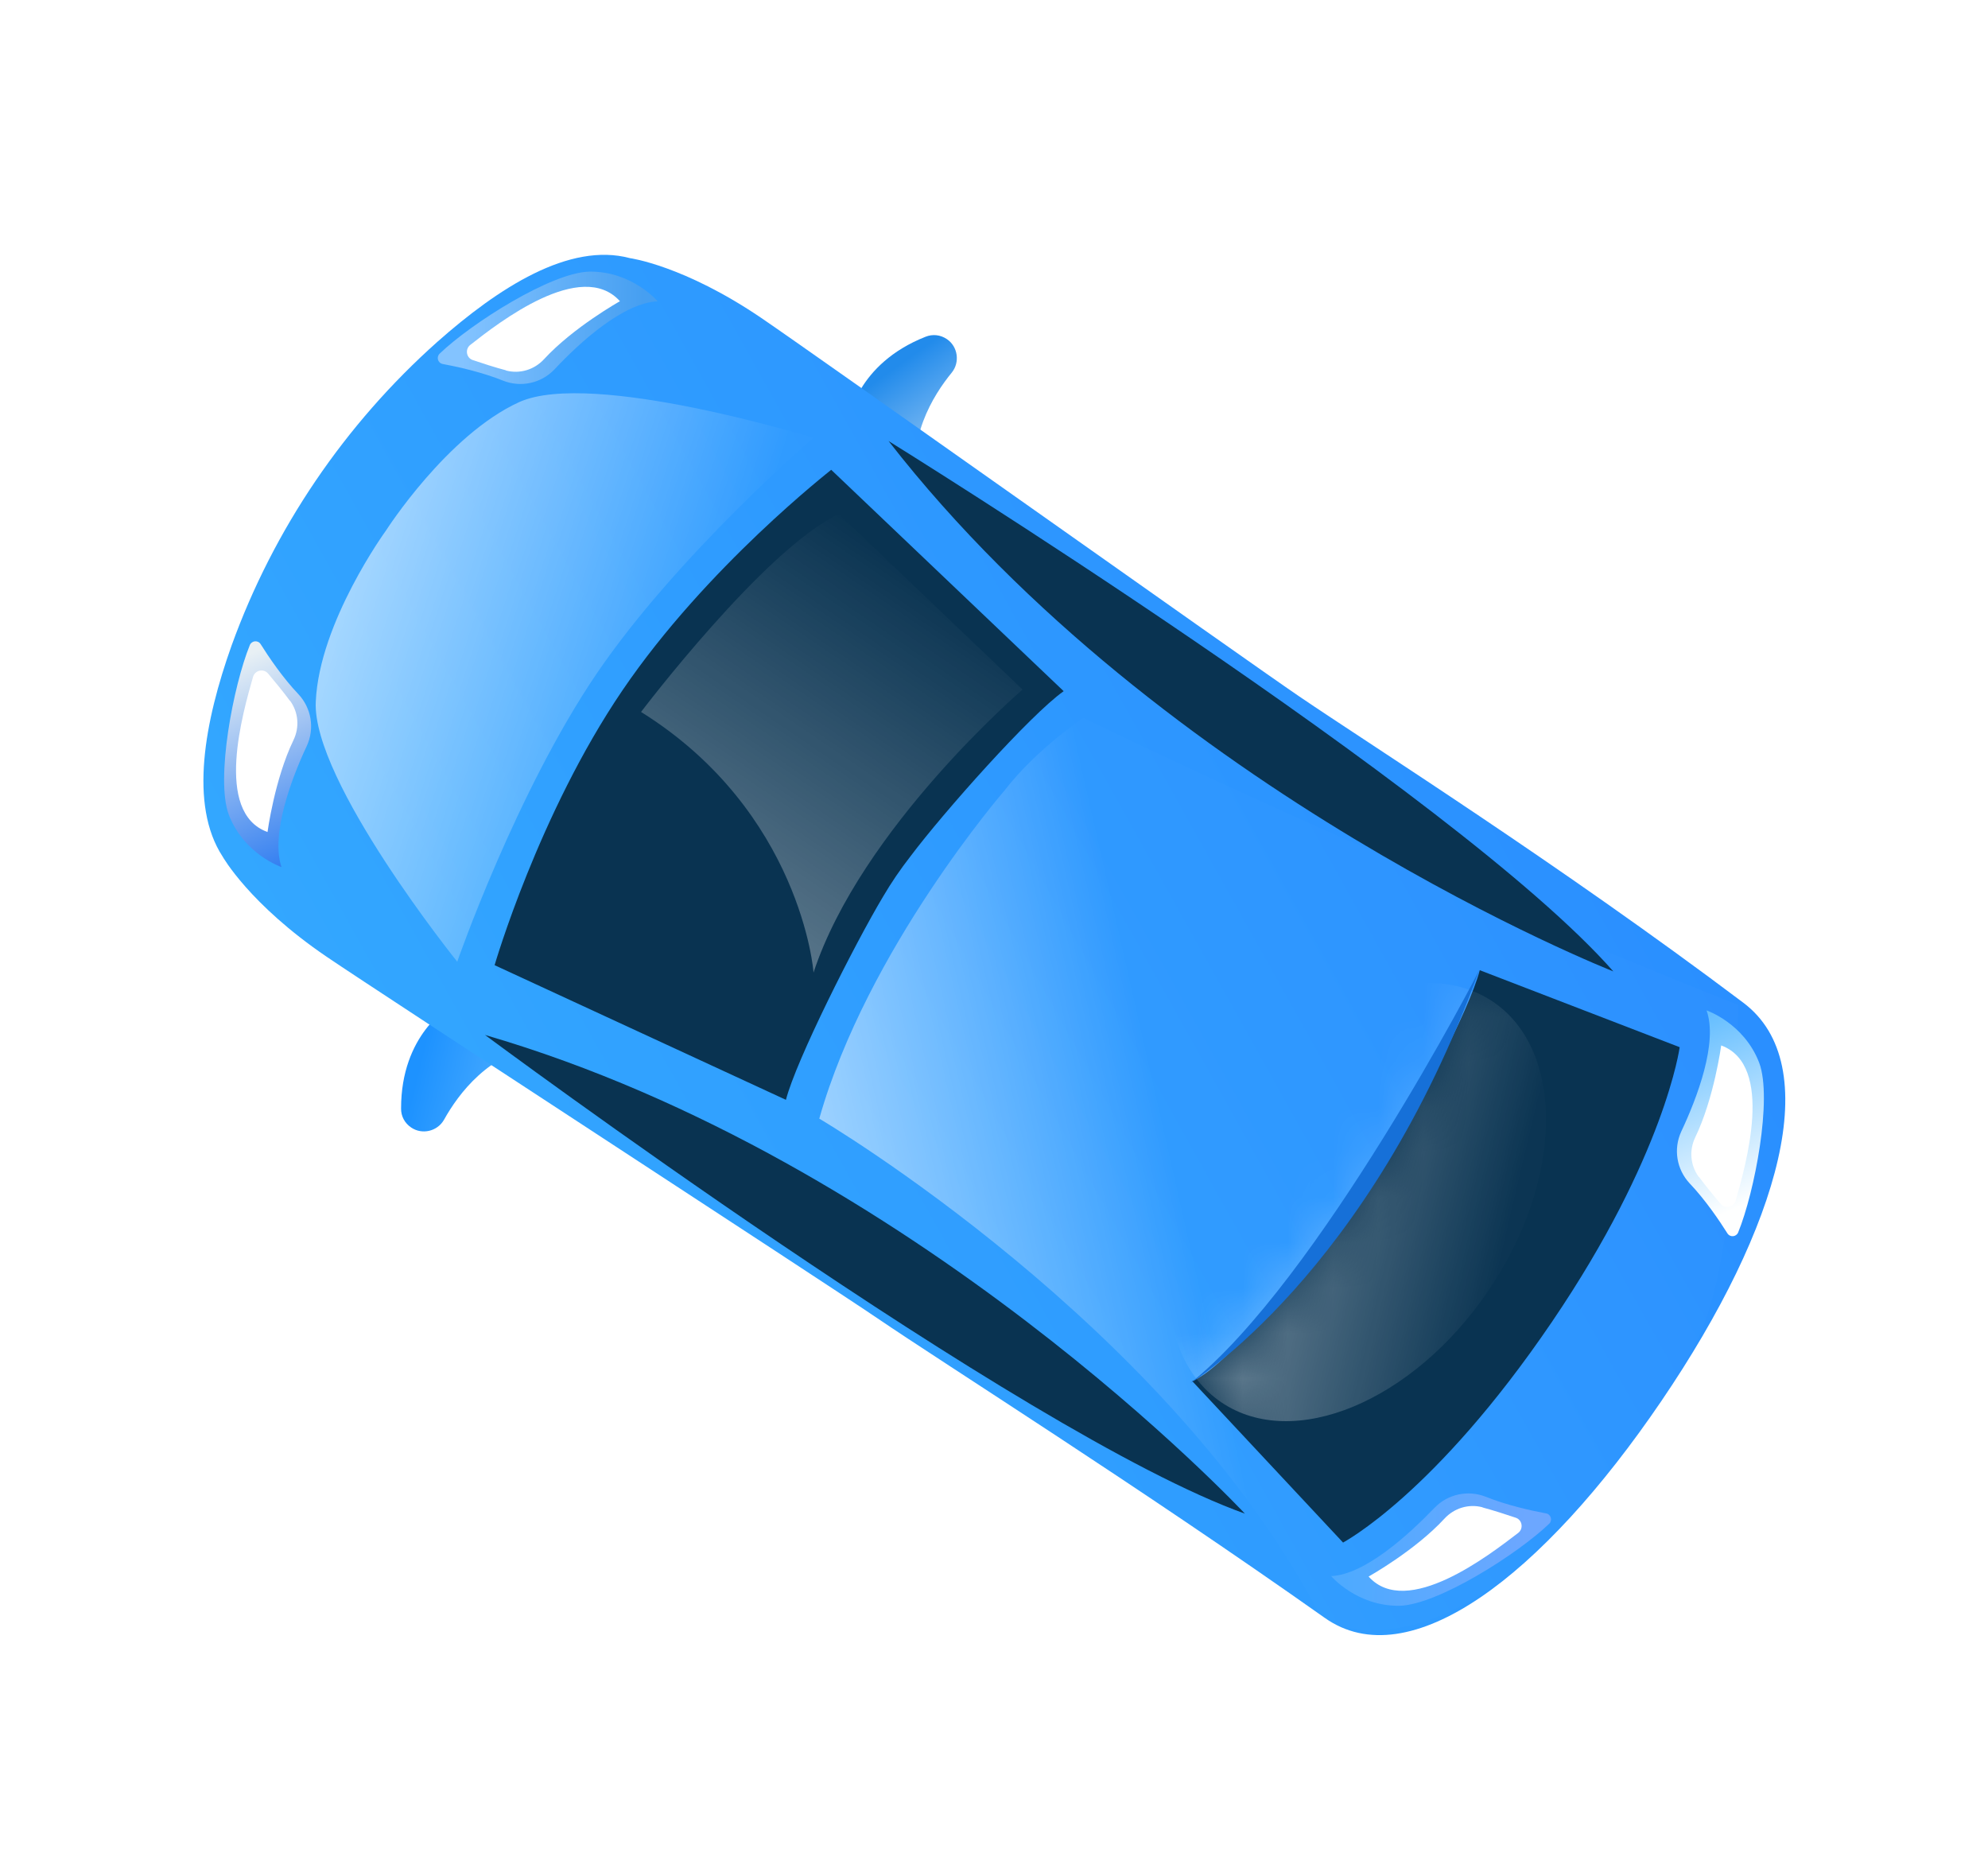 <svg width="44" height="41" viewBox="0 0 44 41" fill="none" xmlns="http://www.w3.org/2000/svg">
<g filter="url(#filter0_d_562_2337)">
<path d="M9.957 20.276C9.957 20.276 8.875 20.887 8.877 22.532C8.875 22.701 8.955 22.855 9.101 22.953C9.343 23.118 9.682 23.037 9.827 22.781C10.148 22.205 10.825 21.291 12.014 21.107L9.957 20.276Z" fill="url(#paint0_linear_562_2337)"/>
<path d="M18.784 7.288C18.784 7.288 18.954 6.057 20.484 5.453C20.641 5.39 20.813 5.407 20.959 5.506C21.201 5.671 21.25 6.016 21.066 6.245C20.648 6.755 20.048 7.722 20.314 8.894L18.784 7.288Z" fill="url(#paint1_linear_562_2337)"/>
<path d="M13.943 3.713C12.6 3.353 11.031 4.37 9.681 5.564C7.633 7.389 6.058 9.705 5.125 12.288C4.532 13.954 4.177 15.81 4.928 16.957C4.928 16.957 5.516 18.009 7.232 19.175C8.444 19.999 18.24 26.373 19.403 27.163C20.992 28.244 25.172 30.872 29.317 33.802C31.19 35.132 34.136 32.883 36.771 29.005C39.406 25.128 40.413 21.561 38.582 20.189C34.523 17.133 30.35 14.496 28.76 13.415C27.597 12.625 18.065 5.863 16.853 5.039C15.137 3.873 13.943 3.713 13.943 3.713Z" fill="url(#paint2_linear_562_2337)"/>
<path d="M22.232 15.495C22.232 15.495 19.19 19.011 18.133 22.756C18.133 22.756 25.897 27.324 29.252 33.813C29.252 33.813 31.773 35.483 35.794 30.422C36.461 29.586 37.022 28.678 37.524 27.73C38.536 25.824 38.423 20.986 38.475 20.242C38.475 20.242 31.18 17.382 23.975 13.888C23.975 13.888 22.942 14.575 22.232 15.495Z" fill="url(#paint3_linear_562_2337)"/>
<path d="M13.777 13.277C11.919 16.011 10.947 19.36 10.947 19.36L17.395 22.34C17.617 21.471 18.915 18.895 19.548 17.837C19.727 17.533 19.924 17.243 20.148 16.955C20.888 15.97 22.805 13.816 23.542 13.296L18.397 8.397C18.391 8.407 15.634 10.544 13.777 13.277Z" fill="#093351"/>
<path d="M34.346 27.258C36.856 23.565 37.176 21.175 37.176 21.175L32.751 19.471C32.529 20.341 31.275 22.748 30.426 23.956C30.228 24.247 30.05 24.551 29.826 24.838C29.086 25.823 27.209 28.231 26.387 28.565L29.726 32.138C29.732 32.129 31.744 31.087 34.346 27.258Z" fill="#093351"/>
<mask id="mask0_562_2337" style="mask-type:alpha" maskUnits="userSpaceOnUse" x="26" y="19" width="12" height="14">
<path d="M34.346 27.258C36.856 23.565 37.176 21.175 37.176 21.175L32.751 19.471C32.529 20.341 31.275 22.748 30.426 23.956C30.228 24.247 30.05 24.551 29.826 24.838C29.086 25.823 27.209 28.231 26.386 28.565L29.725 32.138C29.732 32.129 31.744 31.087 34.346 27.258Z" fill="#4D668A"/>
</mask>
<g mask="url(#mask0_562_2337)">
<ellipse cx="30.038" cy="24.602" rx="5.356" ry="3.504" transform="rotate(-55.799 30.038 24.602)" fill="url(#paint4_linear_562_2337)"/>
</g>
<path d="M10.734 20.904C10.734 20.904 22.608 29.725 27.553 31.498C27.553 31.498 20.256 23.677 10.734 20.904Z" fill="#093351"/>
<path d="M19.666 7.76C19.666 7.76 32.239 15.554 35.708 19.498C35.708 19.498 25.757 15.584 19.666 7.76Z" fill="#093351"/>
<path opacity="0.32" d="M14.188 13.756C14.188 13.756 16.938 10.127 18.567 9.378L22.632 13.26C22.632 13.26 19.058 16.329 18.005 19.525C18.012 19.515 17.722 15.959 14.188 13.756Z" fill="url(#paint5_linear_562_2337)"/>
<path d="M26.337 28.617C26.337 28.617 30.305 26.198 32.741 19.465C32.751 19.472 29.179 26.354 26.337 28.617Z" fill="#1670D8"/>
<path d="M11.495 6.897C9.896 7.624 8.545 9.738 8.545 9.738C8.545 9.738 7.067 11.766 6.989 13.527C6.902 15.282 10.12 19.283 10.12 19.283C10.12 19.283 11.422 15.533 13.207 12.906C14.986 10.289 17.999 7.69 17.999 7.69C17.999 7.69 13.104 6.177 11.495 6.897Z" fill="url(#paint6_linear_562_2337)"/>
<path d="M29.462 32.88C29.462 32.88 30.028 33.548 30.971 33.537C31.819 33.519 33.594 32.387 34.286 31.723C34.365 31.649 34.33 31.512 34.217 31.492C33.902 31.434 33.347 31.312 32.881 31.123C32.489 30.97 32.043 31.063 31.747 31.372C31.17 31.972 30.206 32.848 29.462 32.88Z" fill="url(#paint7_linear_562_2337)"/>
<path d="M30.291 32.89C30.291 32.89 31.32 32.315 31.97 31.608C32.187 31.373 32.506 31.278 32.808 31.356L32.817 31.362C33.057 31.426 33.336 31.517 33.544 31.587C33.696 31.634 33.727 31.839 33.592 31.932C32.974 32.404 31.137 33.834 30.291 32.89Z" fill="white"/>
<path d="M37.771 20.361C37.771 20.361 38.6 20.641 38.937 21.522C39.232 22.318 38.834 24.385 38.471 25.273C38.431 25.373 38.292 25.391 38.231 25.293C38.061 25.022 37.743 24.551 37.395 24.187C37.109 23.879 37.032 23.43 37.211 23.041C37.565 22.29 38.025 21.072 37.771 20.361Z" fill="url(#paint8_linear_562_2337)"/>
<path d="M38.095 21.136C38.095 21.136 37.938 22.305 37.521 23.169C37.382 23.457 37.412 23.789 37.595 24.041L37.604 24.047C37.752 24.247 37.939 24.473 38.08 24.64C38.18 24.764 38.382 24.717 38.419 24.558C38.63 23.809 39.284 21.576 38.095 21.136Z" fill="white"/>
<path d="M14.556 4.668C14.556 4.668 13.99 4 13.047 4.011C12.199 4.029 10.423 5.161 9.732 5.825C9.653 5.899 9.687 6.035 9.801 6.056C10.116 6.114 10.671 6.236 11.137 6.425C11.529 6.579 11.975 6.485 12.271 6.176C12.838 5.569 13.795 4.704 14.556 4.668Z" fill="url(#paint9_linear_562_2337)"/>
<path d="M13.721 4.666C13.721 4.666 12.692 5.242 12.042 5.948C11.825 6.184 11.506 6.278 11.204 6.201L11.194 6.194C10.954 6.131 10.676 6.04 10.468 5.97C10.316 5.923 10.285 5.718 10.419 5.625C11.028 5.146 12.865 3.716 13.721 4.666Z" fill="white"/>
<path d="M6.23 17.189C6.23 17.189 5.4 16.909 5.063 16.028C4.768 15.232 5.167 13.165 5.529 12.277C5.569 12.177 5.709 12.159 5.77 12.257C5.94 12.528 6.257 12.999 6.605 13.363C6.892 13.671 6.969 14.12 6.79 14.509C6.436 15.26 5.992 16.475 6.23 17.189Z" fill="url(#paint10_linear_562_2337)"/>
<path d="M5.921 16.413C5.921 16.413 6.077 15.245 6.495 14.38C6.634 14.092 6.604 13.761 6.421 13.509L6.411 13.502C6.264 13.302 6.077 13.076 5.936 12.909C5.836 12.785 5.634 12.832 5.597 12.991C5.385 13.74 4.725 15.983 5.921 16.413Z" fill="white"/>
</g>
<defs>
<filter id="filter0_d_562_2337" x="0.502" y="1.641" width="43.011" height="38.545" filterUnits="userSpaceOnUse" color-interpolation-filters="sRGB">
<feFlood flood-opacity="0" result="BackgroundImageFix"/>
<feColorMatrix in="SourceAlpha" type="matrix" values="0 0 0 0 0 0 0 0 0 0 0 0 0 0 0 0 0 0 127 0" result="hardAlpha"/>
<feOffset dy="2"/>
<feGaussianBlur stdDeviation="2"/>
<feColorMatrix type="matrix" values="0 0 0 0 0.486 0 0 0 0 0.536 0 0 0 0 0.613 0 0 0 0.5 0"/>
<feBlend mode="normal" in2="BackgroundImageFix" result="effect1_dropShadow_562_2337"/>
<feBlend mode="normal" in="SourceGraphic" in2="effect1_dropShadow_562_2337" result="shape"/>
</filter>
<linearGradient id="paint0_linear_562_2337" x1="7.096" y1="25.293" x2="12.995" y2="26.745" gradientUnits="userSpaceOnUse">
<stop offset="0.203" stop-color="#1D92FF"/>
<stop offset="0.935" stop-color="#7CC8FF"/>
</linearGradient>
<linearGradient id="paint1_linear_562_2337" x1="16.298" y1="7.118" x2="19.82" y2="12.069" gradientUnits="userSpaceOnUse">
<stop offset="0.203" stop-color="#228BEB"/>
<stop offset="0.935" stop-color="#FEFEFE"/>
</linearGradient>
<linearGradient id="paint2_linear_562_2337" x1="33.385" y1="3.972" x2="3.134" y2="20.857" gradientUnits="userSpaceOnUse">
<stop stop-color="#298CFF"/>
<stop offset="1" stop-color="#34AAFF"/>
</linearGradient>
<linearGradient id="paint3_linear_562_2337" x1="12.97" y1="31.604" x2="27.034" y2="28.412" gradientUnits="userSpaceOnUse">
<stop stop-color="white"/>
<stop offset="1" stop-color="white" stop-opacity="0.01"/>
</linearGradient>
<linearGradient id="paint4_linear_562_2337" x1="12.011" y1="18.602" x2="17.542" y2="33.05" gradientUnits="userSpaceOnUse">
<stop stop-color="white"/>
<stop offset="1" stop-color="white" stop-opacity="0.01"/>
</linearGradient>
<linearGradient id="paint5_linear_562_2337" x1="18.263" y1="19.685" x2="23.154" y2="12.489" gradientUnits="userSpaceOnUse">
<stop stop-color="white"/>
<stop offset="1" stop-color="white" stop-opacity="0.01"/>
</linearGradient>
<linearGradient id="paint6_linear_562_2337" x1="-5.106" y1="28.776" x2="9.11" y2="33.394" gradientUnits="userSpaceOnUse">
<stop stop-color="white"/>
<stop offset="1" stop-color="white" stop-opacity="0.01"/>
</linearGradient>
<linearGradient id="paint7_linear_562_2337" x1="28.603" y1="35.523" x2="34.039" y2="35.647" gradientUnits="userSpaceOnUse">
<stop offset="0.203" stop-color="#4EAAFF"/>
<stop offset="0.935" stop-color="#6CA7FF"/>
</linearGradient>
<linearGradient id="paint8_linear_562_2337" x1="34.646" y1="20.824" x2="36.763" y2="25.832" gradientUnits="userSpaceOnUse">
<stop stop-color="#44B0FF"/>
<stop offset="0.935" stop-color="#FEFFFF"/>
</linearGradient>
<linearGradient id="paint9_linear_562_2337" x1="15.403" y1="2.025" x2="9.967" y2="1.901" gradientUnits="userSpaceOnUse">
<stop offset="0.203" stop-color="#469FF1"/>
<stop offset="0.935" stop-color="#83C3FF"/>
</linearGradient>
<linearGradient id="paint10_linear_562_2337" x1="9.359" y1="16.723" x2="7.243" y2="11.715" gradientUnits="userSpaceOnUse">
<stop offset="0.042" stop-color="#1D71F0"/>
<stop offset="0.995" stop-color="#E8F0F4"/>
</linearGradient>
</defs>
</svg>
